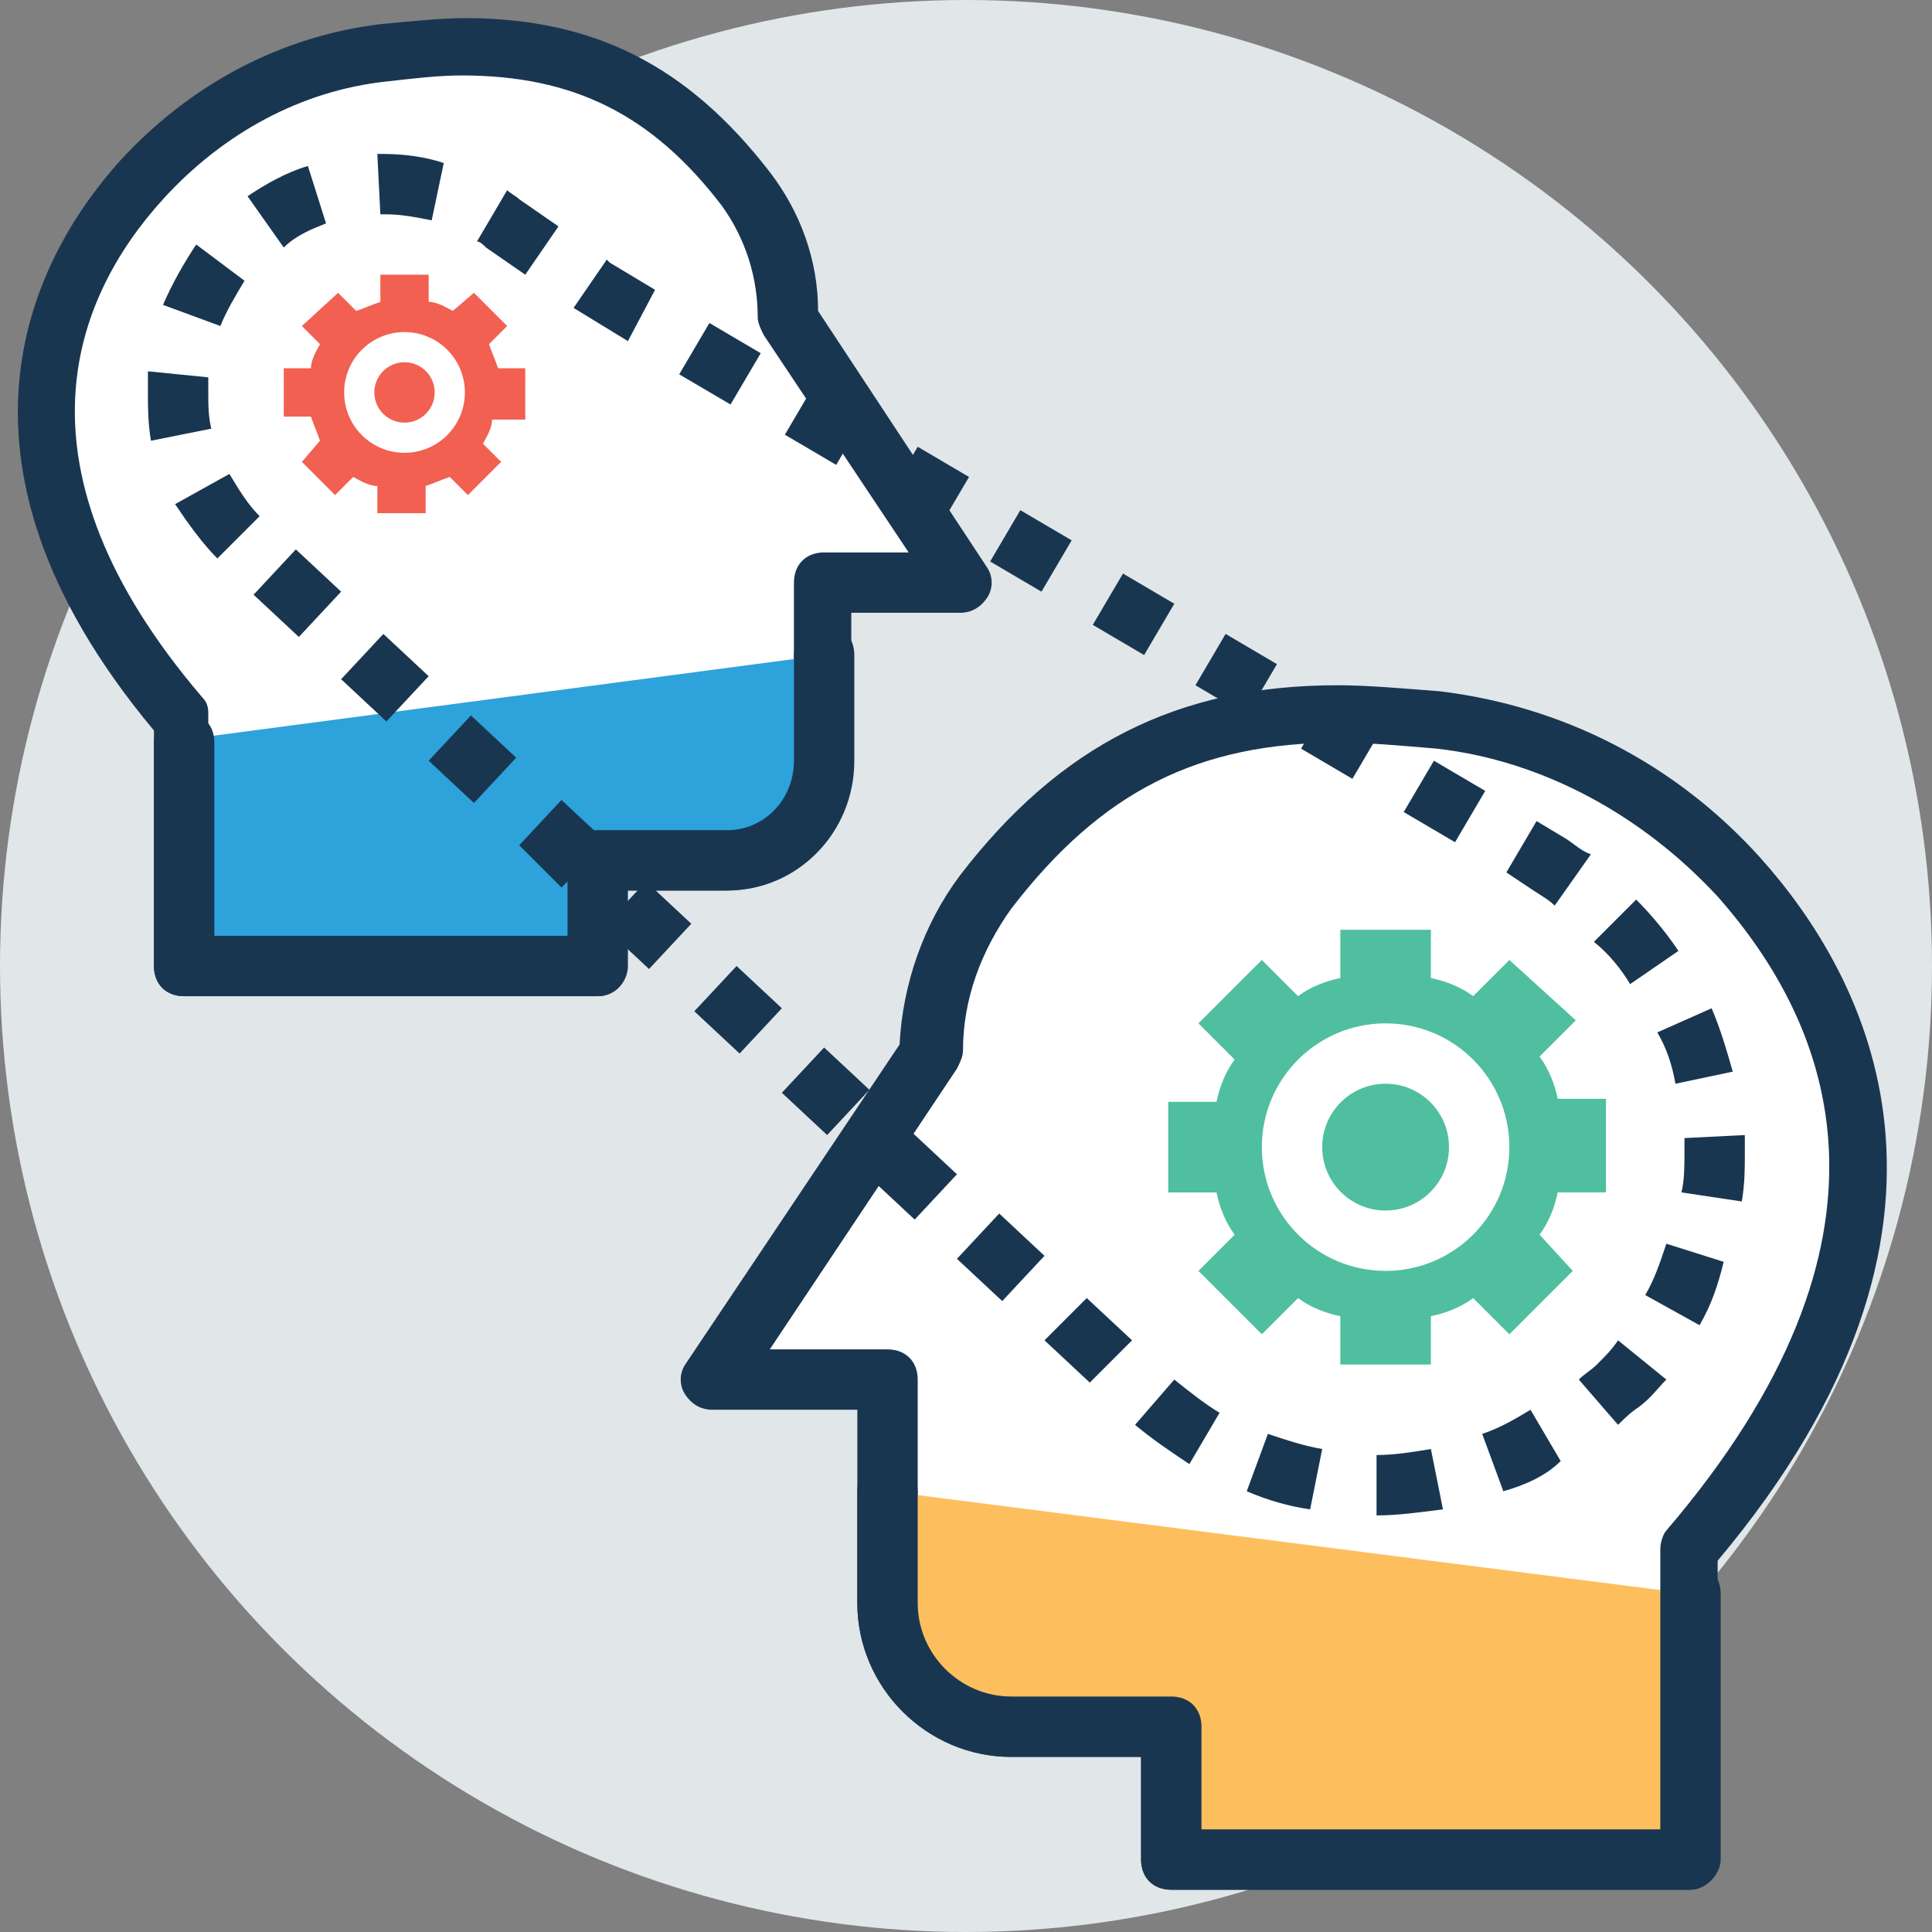 <?xml version="1.0" encoding="iso-8859-1"?>
<!-- Generator: Adobe Illustrator 19.0.0, SVG Export Plug-In . SVG Version: 6.00 Build 0)  -->
<svg version="1.1" id="Capa_1" xmlns="http://www.w3.org/2000/svg" xmlns:xlink="http://www.w3.org/1999/xlink" x="0px" y="0px"
	 viewBox="0 0 496.485 496.485" style="enable-background:new 0 0 496.485 496.485;" xml:space="preserve">
<rect x="0" y="0" width="496.485" height="496.485" fill="#808080" stroke="none"/>
<circle style="fill:#E1E6E9;" cx="248.242" cy="248.242" r="248.242"/>
<path style="fill:#FFFFFF;" d="M239.709,270.739c0-14.739,4.655-29.479,13.964-41.891c33.358-44.218,71.37-48.873,115.588-44.218
	c0,0,0,0,0.776,0c29.479,3.879,56.63,18.618,76.8,40.339c28.703,31.806,56.63,91.539-12.412,172.994v79.903h-133.43v-34.133h-41.115
	c-17.067,0-31.806-13.964-31.806-31.806v-57.406h-44.994L239.709,270.739z"/>
<path style="fill:#193651;" d="M434.424,485.624h-133.43c-4.655,0-7.758-3.103-7.758-7.758v-26.376h-33.358
	c-21.721,0-39.564-17.842-39.564-39.564v-49.648h-37.236c-3.103,0-5.43-1.552-6.982-3.879c-1.552-2.327-1.552-5.43,0-7.758
	l55.079-82.23c0.776-15.515,6.206-31.03,15.515-43.442c25.6-33.358,55.855-48.873,96.97-48.873c7.758,0,16.291,0.776,26.376,1.552
	c31.806,3.879,60.509,18.618,82.23,42.667c27.152,30.255,62.061,93.867-10.861,180.752v76.8
	C442.182,481.745,438.303,485.624,434.424,485.624z M308.752,470.109h117.915v-72.145c0-1.552,0.776-3.879,1.552-4.655
	c64.388-75.249,42.667-129.552,13.188-162.909c-19.394-20.945-44.994-34.909-72.145-38.012c-9.309-0.776-17.842-1.552-24.824-1.552
	c-36.461,0-61.285,12.412-84.558,42.667c-7.758,10.861-12.412,23.273-12.412,36.461c0,1.552-0.776,3.103-1.552,4.655l-48.097,72.145
	h30.255c4.655,0,7.758,3.103,7.758,7.758v57.406c0,13.188,10.861,24.048,24.048,24.048h41.115c4.655,0,7.758,3.103,7.758,7.758
	V470.109z"/>
<path style="fill:#FFFFFF;" d="M203.248,82.23c0-11.636-3.879-24.048-10.861-33.358c-27.152-34.909-57.406-39.564-93.091-34.909l0,0
	c-23.273,3.103-45.77,14.739-61.285,32.582c-23.273,25.6-45.77,72.921,10.085,138.085v63.612h106.279v-27.152h33.358
	c13.964,0,24.824-11.636,24.824-25.6v-45.77h35.685L203.248,82.23z"/>
<path style="fill:#193651;" d="M153.6,256H47.321c-4.655,0-7.758-3.103-7.758-7.758v-60.509
	C-19.394,117.139,9.309,65.164,31.03,41.115C48.873,21.721,72.145,9.309,97.745,6.206c8.533-0.776,15.515-1.552,21.721-1.552
	c33.358,0,57.406,12.412,78.352,39.564c7.758,10.085,12.412,22.497,12.412,35.685l43.442,65.939c1.552,2.327,1.552,5.43,0,7.758
	c-1.552,2.327-3.879,3.879-6.982,3.879h-27.927v38.012c0,18.618-14.739,33.358-32.582,33.358h-25.6v19.394
	C161.358,252.121,158.255,256,153.6,256z M55.079,240.485h90.764v-19.394c0-4.655,3.103-7.758,7.758-7.758h33.358
	c9.309,0,17.067-7.758,17.067-17.842v-45.77c0-4.655,3.103-7.758,7.758-7.758h21.721l-37.236-55.855
	c-0.776-1.552-1.552-3.103-1.552-4.655c0-10.085-3.103-20.17-9.309-28.703c-17.842-23.273-38.012-33.358-66.715-33.358
	c-6.206,0-12.412,0.776-19.394,1.552C77.576,23.273,57.406,34.133,41.891,51.2c-23.273,25.6-40.339,69.042,10.085,128
	c1.552,1.552,1.552,3.103,1.552,4.655v56.63H55.079z"/>
<path style="fill:#2EA2DB;" d="M47.321,190.061v58.182H153.6v-27.152h33.358c13.964,0,24.824-11.636,24.824-25.6v-27.152"/>
<path style="fill:#193651;" d="M153.6,256H47.321c-4.655,0-7.758-3.103-7.758-7.758v-57.406c0-4.655,3.103-7.758,7.758-7.758
	s7.758,3.103,7.758,7.758v49.648h90.764v-19.394c0-4.655,3.103-7.758,7.758-7.758h33.358c9.309,0,17.067-7.758,17.067-17.842
	v-27.152c0-4.655,3.103-7.758,7.758-7.758c4.655,0,7.758,3.103,7.758,7.758v27.152c0,18.618-14.739,33.358-32.582,33.358h-25.6
	v19.394C161.358,252.121,158.255,256,153.6,256z"/>
<path style="fill:#FDBF5E;" d="M228.073,383.224v28.703c0,17.842,13.964,31.806,31.806,31.806h41.115v34.133h133.43V409.6"/>
<path style="fill:#193651;" d="M434.424,485.624h-133.43c-4.655,0-7.758-3.103-7.758-7.758v-26.376h-33.358
	c-21.721,0-39.564-17.842-39.564-39.564v-28.703c0-4.655,3.103-7.758,7.758-7.758c4.655,0,7.758,3.103,7.758,7.758v28.703
	c0,13.188,10.861,24.048,24.048,24.048h41.115c4.655,0,7.758,3.103,7.758,7.758v26.376h117.915V409.6
	c0-4.655,3.103-7.758,7.758-7.758s7.758,3.103,7.758,7.758v68.267C442.182,481.745,438.303,485.624,434.424,485.624z"/>
<path style="fill:#4FBF9F;" d="M412.703,305.648v-23.273h-12.412c-0.776-3.879-2.327-7.758-4.655-10.861l9.309-9.309l-17.067-15.515
	L378.57,256c-3.103-2.327-6.982-3.879-10.861-4.655v-12.412h-23.273v12.412c-3.879,0.776-7.758,2.327-10.861,4.655l-9.309-9.309
	l-16.291,16.291l9.309,9.309c-2.327,3.103-3.879,6.982-4.655,10.861h-12.412v23.273h12.412c0.776,3.879,2.327,7.758,4.655,10.861
	l-9.309,9.309l16.291,16.291l9.309-9.309c3.103,2.327,6.982,3.879,10.861,4.655v12.412h23.273V338.23
	c3.879-0.776,7.758-2.327,10.861-4.655l9.309,9.309l16.291-16.291l-8.533-9.309c2.327-3.103,3.879-6.982,4.655-10.861h12.412
	V305.648z"/>
<circle style="fill:#FFFFFF;" cx="356.073" cy="294.788" r="31.806"/>
<circle style="fill:#4FBF9F;" cx="356.073" cy="294.788" r="16.291"/>
<path style="fill:#F16051;" d="M134.982,107.055V94.642H128c-0.776-2.327-1.552-3.879-2.327-6.206l4.655-4.655l-8.533-8.533
	l-5.43,4.655c-1.552-0.776-3.879-2.327-6.206-2.327v-6.982H97.745v6.982c-2.327,0.776-3.879,1.552-6.206,2.327l-4.655-4.655
	l-9.309,8.533l4.655,4.655c-0.776,1.552-2.327,3.879-2.327,6.206h-6.982v12.412h6.982c0.776,2.327,1.552,3.879,2.327,6.206
	l-4.655,5.43l8.533,8.533l4.655-4.655c1.552,0.776,3.879,2.327,6.206,2.327v6.982h12.412v-6.982
	c2.327-0.776,3.879-1.552,6.206-2.327l4.655,4.655l8.533-8.533l-4.655-4.655c0.776-1.552,2.327-3.879,2.327-6.206h8.533V107.055z"/>
<circle style="fill:#FFFFFF;" cx="103.952" cy="100.848" r="15.515"/>
<circle style="fill:#F16051;" cx="103.952" cy="100.848" r="7.758"/>
<path style="fill:#193651;" d="M353.745,389.43v-15.515c4.655,0,9.309-0.776,13.964-1.552l3.103,15.515
	C364.606,388.655,359.176,389.43,353.745,389.43z M336.679,387.879c-5.43-0.776-10.861-2.327-16.291-4.655l5.43-14.739
	c4.655,1.552,9.309,3.103,13.964,3.879L336.679,387.879z M386.327,383.224l-5.43-14.739c4.655-1.552,8.533-3.879,12.412-6.206
	l7.758,13.188C397.188,379.345,391.758,381.673,386.327,383.224z M305.648,376.242c-4.655-3.103-9.309-6.206-13.964-10.085
	l10.085-11.636c3.879,3.103,7.758,6.206,11.636,8.533L305.648,376.242z M415.806,366.158l-10.085-11.636
	c1.552-1.552,3.103-2.327,4.655-3.879c2.327-2.327,3.879-3.879,5.43-6.206l12.412,10.085c-2.327,2.327-3.879,4.655-6.982,6.982
	C418.909,363.055,417.358,364.606,415.806,366.158z M280.048,355.297l-11.636-10.861l10.861-10.861l11.636,10.861L280.048,355.297z
	 M436.752,340.558l-13.964-7.758c2.327-3.879,3.879-8.533,5.43-13.188l14.739,4.655
	C441.406,330.473,439.855,335.127,436.752,340.558z M257.552,334.352l-11.636-10.861l10.861-11.636l11.636,10.861L257.552,334.352z
	 M235.055,313.406l-11.636-10.861l10.861-11.636l11.636,10.861L235.055,313.406z M447.612,308.752l-15.515-2.327
	c0.776-3.103,0.776-6.982,0.776-10.085c0-1.552,0-2.327,0-3.879l15.515-0.776c0,1.552,0,3.103,0,4.655
	C448.388,300.218,448.388,304.097,447.612,308.752z M212.558,291.685l-11.636-10.861l10.861-11.636l11.636,10.861L212.558,291.685z
	 M430.545,278.497c-0.776-4.655-2.327-9.309-4.655-13.188l13.964-6.206c2.327,5.43,3.879,10.861,5.43,16.291L430.545,278.497z
	 M190.061,270.739l-11.636-10.861l10.861-11.636l11.636,10.861L190.061,270.739z M418.909,252.897
	c-2.327-3.879-5.43-7.758-9.309-10.861l10.861-10.861c3.879,3.879,7.758,8.533,10.861,13.188L418.909,252.897z M166.788,249.018
	l-11.636-10.861l10.861-11.636l11.636,10.861L166.788,249.018z M399.515,232.727c-1.552-1.552-3.103-2.327-5.43-3.879l-6.982-4.655
	l7.758-13.188l7.758,4.655c2.327,1.552,3.879,3.103,6.206,3.879L399.515,232.727z M144.291,228.073l-10.861-10.861l10.861-11.636
	l11.636,10.861L144.291,228.073z M373.915,216.436l-13.188-7.758l7.758-13.188l13.188,7.758L373.915,216.436z M121.794,206.352
	l-11.636-10.861l10.861-11.636l11.636,10.861L121.794,206.352z M347.539,200.145l-13.188-7.758l7.758-13.188l13.188,7.758
	L347.539,200.145z M99.297,185.406l-11.636-10.861l10.861-11.636l11.636,10.861L99.297,185.406z M320.388,183.855l-13.188-7.758
	l7.758-13.188l13.188,7.758L320.388,183.855z M294.012,168.339l-13.188-7.758l7.758-13.188l13.188,7.758L294.012,168.339z
	 M76.8,163.685l-11.636-10.861l10.861-11.636l11.636,10.861L76.8,163.685z M267.636,152.048l-13.188-7.758l7.758-13.188
	l13.188,7.758L267.636,152.048z M55.855,143.515c-3.879-3.879-7.758-9.309-10.861-13.964l13.964-7.758
	c2.327,3.879,4.655,7.758,7.758,10.861L55.855,143.515z M241.261,135.758L228.073,128l7.758-13.188l13.188,7.758L241.261,135.758z
	 M214.885,119.467l-13.188-7.758l7.758-13.188l13.188,7.758L214.885,119.467z M38.788,113.261
	c-0.776-4.655-0.776-8.533-0.776-12.412c0-1.552,0-3.879,0-5.43l15.515,1.552c0,1.552,0,2.327,0,3.879c0,3.103,0,6.206,0.776,9.309
	L38.788,113.261z M187.733,103.952l-13.188-7.758l7.758-13.188l13.188,7.758L187.733,103.952z M161.358,87.661l-13.964-8.533
	l8.533-12.412l0.776,0.776l11.636,6.982L161.358,87.661z M56.63,83.782l-14.739-5.43c2.327-5.43,5.43-10.861,8.533-15.515
	l12.412,9.309C60.509,76.024,58.182,79.903,56.63,83.782z M134.982,70.594l-10.085-6.982c-0.776-0.776-1.552-1.552-2.327-1.552
	l7.758-13.188c0.776,0.776,2.327,1.552,3.103,2.327l10.085,6.982L134.982,70.594z M72.921,63.612l-9.309-13.188
	c4.655-3.103,10.085-6.206,15.515-7.758l4.655,14.739C79.903,58.958,76.024,60.509,72.921,63.612z M110.933,56.63
	c-3.879-0.776-7.758-1.552-11.636-1.552h-1.552L96.97,39.564h1.552c5.43,0,10.861,0.776,15.515,2.327L110.933,56.63z"/>
<g>
</g>
<g>
</g>
<g>
</g>
<g>
</g>
<g>
</g>
<g>
</g>
<g>
</g>
<g>
</g>
<g>
</g>
<g>
</g>
<g>
</g>
<g>
</g>
<g>
</g>
<g>
</g>
<g>
</g>
</svg>
